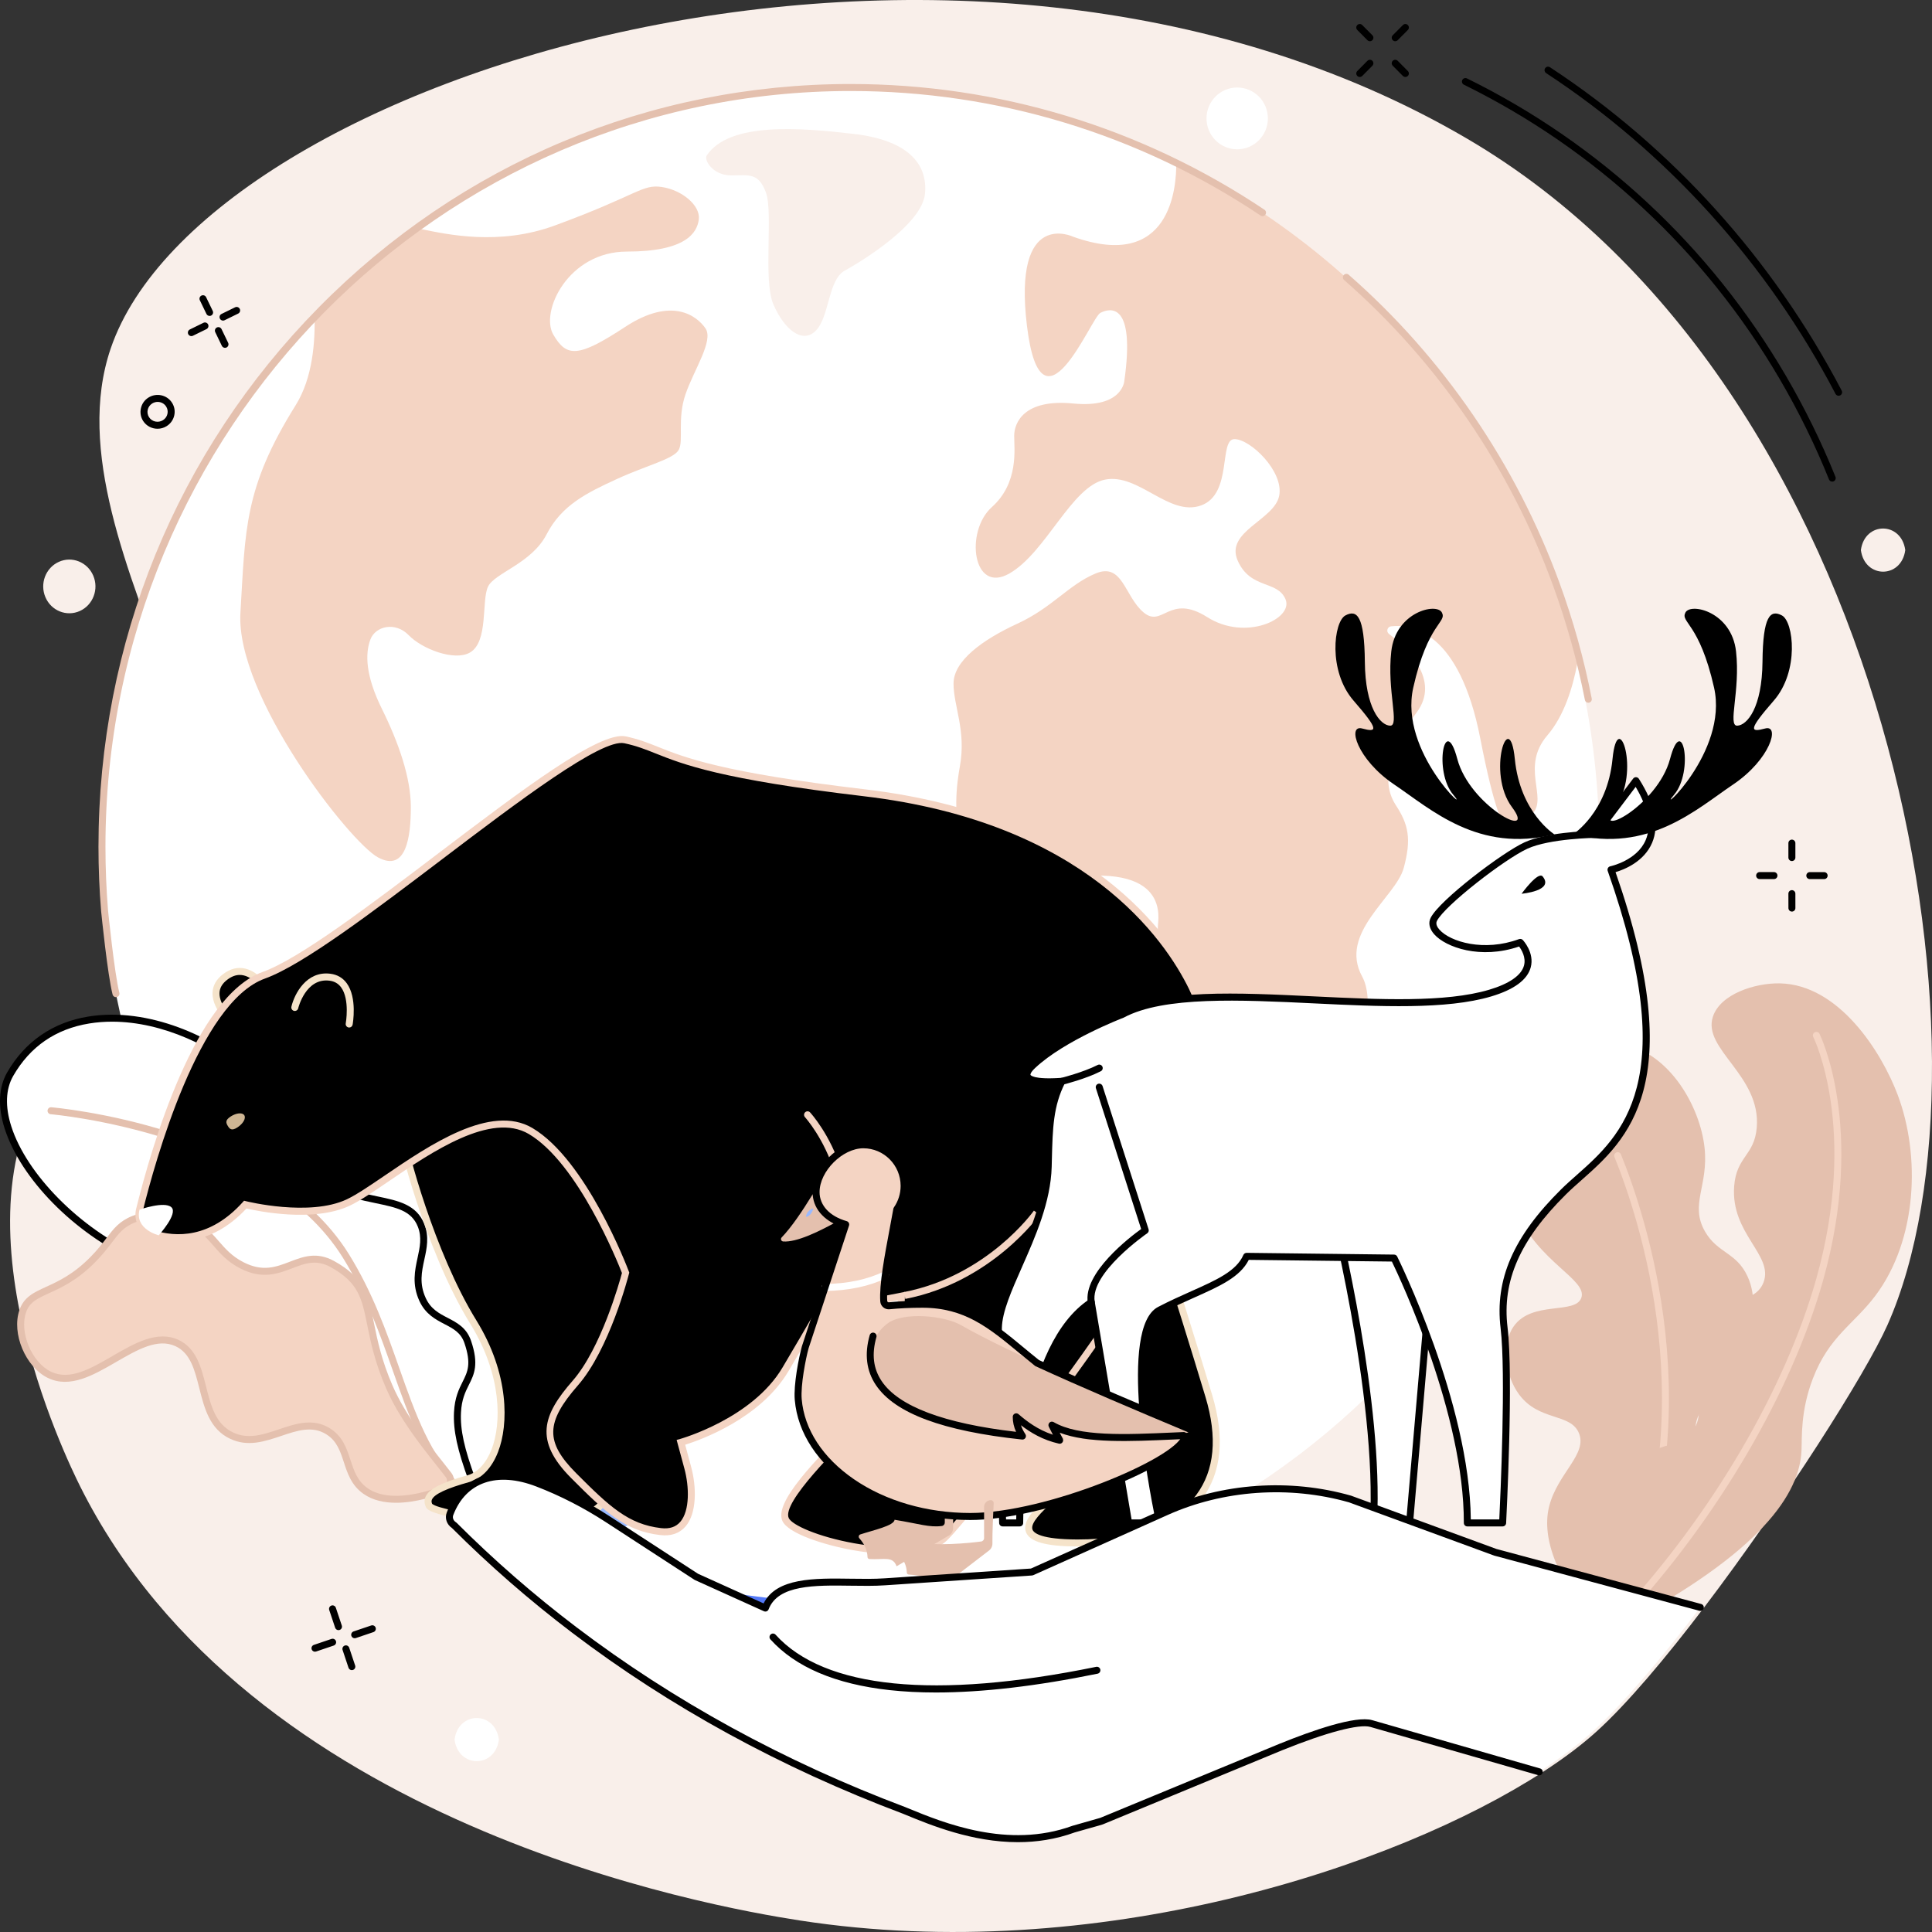 <?xml version="1.0" encoding="UTF-8"?>
<svg width="197px" height="197px" viewBox="0 0 197 197" version="1.1" xmlns="http://www.w3.org/2000/svg" xmlns:xlink="http://www.w3.org/1999/xlink">
    <rect x="0" y="0" width="197" height="197" fill="#333333" stroke="none"/>
    <title>07</title>
    <g id="Page-1" stroke="none" stroke-width="1" fill="none" fill-rule="evenodd">
        <g id="07">
            <path d="M192.458,135.107 C190.256,140.061 181.927,153.149 173.826,163.822 C169.844,169.069 165.915,173.731 162.797,176.554 C161.331,177.882 159.518,179.255 157.401,180.63 C142.277,190.467 111.672,200.476 81.565,195.826 C72.311,194.395 25.412,186.08 8.161,151.537 C6.828,148.862 -5.803,123.047 6.082,108.684 C10.202,103.703 13.519,104.402 17.52,100.299 C32.528,84.913 4.251,56.258 11.281,35.554 C20.747,7.679 97.748,-16.218 149.576,14.127 C192.98,39.54 204.635,107.72 192.458,135.107" id="Fill-147" fill="#F9EFEA"></path>
            <path d="M163.714,166.943 C165.095,166.173 174.005,160.816 176.247,155.187 C176.558,154.404 177.042,153.188 176.783,151.683 C176.266,148.675 173.457,148.423 172.963,146.131 C172.311,143.107 176.847,141.92 178.307,135.971 C178.656,134.544 179.201,132.323 178.183,130.133 C177.049,127.688 175.137,127.798 173.858,125.579 C172.263,122.812 174.24,120.906 173.805,117.001 C173.35,112.887 170.322,107.468 165.603,106.497 C161.49,105.65 157.653,108.507 155.772,111.081 C152.993,114.884 153.1,119.97 154.638,123.553 C156.849,128.704 161.898,130.484 161.241,132.338 C160.627,134.065 156.223,132.596 154.355,135.232 C153.053,137.073 153.449,140.26 154.918,142.219 C156.953,144.934 160.133,144.069 160.994,146.121 C161.898,148.272 158.821,150.219 157.964,153.592 C157.26,156.374 158.192,160.702 163.714,166.943" id="Fill-148" fill="#E4C0AE"></path>
            <path d="M165.09,164.792 C165.038,164.792 164.986,164.781 164.938,164.757 C164.76,164.673 164.684,164.46 164.77,164.282 C174.121,144.624 167.021,123.868 164.62,117.975 C164.547,117.792 164.634,117.584 164.817,117.51 C165,117.434 165.206,117.523 165.28,117.705 C167.707,123.667 174.89,144.667 165.413,164.589 C165.351,164.717 165.223,164.792 165.09,164.792" id="Fill-149" fill="#F4D4C3"></path>
            <path d="M164.217,165.271 C163.994,165.752 164.504,166.241 164.971,165.996 C179.863,158.169 183.496,152.187 183.693,147.921 C183.755,146.607 183.57,143.913 184.849,140.577 C186.51,136.25 189.02,135.047 191.215,132.134 C195.507,126.436 195.842,117.849 193.5,111.634 C191.865,107.293 187.528,100.397 181.496,100.271 C178.947,100.217 175.407,101.36 174.655,103.679 C173.575,106.997 179.569,109.662 179.132,114.965 C178.893,117.858 177.054,117.897 176.826,120.971 C176.468,125.816 180.869,127.975 179.823,130.754 C178.807,133.445 174.375,132.091 172.633,135.181 C170.647,138.705 174.807,142.861 172.569,145.989 C171.236,147.852 169.487,146.762 167.719,148.742 C165.569,151.152 166.983,154.081 166.046,159.541 C165.657,161.816 164.938,163.714 164.217,165.271" id="Fill-150" fill="#E4C0AE"></path>
            <path d="M165.346,165.241 C165.258,165.241 165.171,165.209 165.104,165.145 C164.959,165.011 164.95,164.785 165.085,164.641 C174.517,154.475 182.042,141.655 185.214,130.346 C189.497,115.079 184.939,105.827 184.894,105.736 C184.804,105.56 184.872,105.345 185.048,105.256 C185.224,105.166 185.437,105.236 185.527,105.411 C185.575,105.505 190.263,114.983 185.9,130.539 C182.696,141.952 175.11,154.882 165.607,165.127 C165.536,165.202 165.441,165.241 165.346,165.241" id="Fill-151" fill="#F4D4C3"></path>
            <path d="M163.075,86.338 C163.075,129.094 128.897,163.754 86.736,163.754 C44.575,163.754 10.397,129.094 10.397,86.338 C10.397,43.583 44.575,8.923 86.736,8.923 C128.897,8.923 163.075,43.583 163.075,86.338" id="Fill-152" fill="#FFFFFF"></path>
            <path d="M72.065,15.848 C71.752,16.315 72.684,17.885 74.537,17.885 C76.393,17.885 77.318,17.572 78.092,19.609 C78.865,21.646 77.783,28.542 78.865,31.049 C79.947,33.556 81.801,35.123 83.191,33.713 C84.582,32.303 84.427,28.542 86.129,27.601 C87.828,26.661 94.009,22.9 94.317,19.766 C94.626,16.632 92.464,14.281 87.054,13.654 C81.646,13.028 74.383,12.4 72.065,15.848" id="Fill-153" fill="#F9EFEA"></path>
            <path d="M47.273,85.367 C46.467,85.776 45.983,86.56 46.021,87.398 C46.144,90.027 45.045,96.576 42.739,98.668 C39.801,101.332 40.886,106.132 40.838,108.07 C40.746,112.006 41.166,113.757 45.831,115.637 C50.496,117.518 52.32,117.625 52.667,121.386 C53.013,125.147 53.55,139.675 54.933,143.436 C56.314,147.197 59.252,153.309 60.806,154.719 C62.362,156.13 65.99,156.913 63.743,151.585 C61.499,146.257 60.115,143.75 62.706,140.772 C65.298,137.795 69.618,130.9 69.963,128.236 C70.309,125.572 71.863,124.004 73.247,123.691 C74.628,123.378 77.565,122.437 78.429,121.497 C79.293,120.557 77.565,117.893 77.048,115.542 C76.528,113.192 76.528,111.781 80.849,109.901 C85.168,108.02 83.094,102.692 77.221,101.282 C71.346,99.872 67.718,96.894 68.408,93.917 C69.099,90.939 64.434,91.252 61.669,89.842 C58.905,88.432 58.988,86.217 55.913,85.161 C51.753,83.734 48.835,84.576 47.273,85.367" id="Fill-154" fill="#99B9FF"></path>
            <path d="M142.315,82.081 C141.015,80.1 141.176,76.963 144.432,72.672 C146.99,69.301 143.319,65.929 141.627,64.638 C141.319,64.401 141.456,63.909 141.843,63.864 C143.941,63.624 148.803,64.338 150.943,75.313 C153.71,89.508 154.849,84.556 156.315,82.906 C157.779,81.255 155.039,78.172 157.779,74.983 C159.507,72.972 160.385,70.039 160.831,67.648 C155.326,45.132 140.106,26.505 119.939,16.611 C119.968,19.083 119.382,27.693 109.437,24.142 C109.437,24.142 103.251,21.171 104.715,33.221 C106.182,45.271 111.226,32.396 112.204,31.9 C113.179,31.405 115.785,30.745 114.646,38.833 C114.646,38.833 114.482,41.639 109.437,41.144 C104.39,40.649 103.413,43.125 103.413,44.446 C103.413,45.766 103.901,49.232 101.135,51.708 C98.368,54.184 99.182,60.622 102.926,58.476 C106.668,56.33 109.273,49.562 112.693,48.902 C116.11,48.242 119.201,52.699 122.457,51.543 C125.713,50.388 124.249,44.776 125.876,44.776 C127.504,44.776 130.923,48.077 130.435,50.553 C129.946,53.029 124.899,54.184 126.201,57.156 C127.504,60.127 130.271,59.136 131.085,61.117 C131.899,63.098 127.015,65.409 123.11,62.933 C119.201,60.457 118.551,64.088 116.598,62.438 C114.646,60.787 114.482,57.321 111.715,58.476 C108.948,59.632 107.321,61.942 103.74,63.593 C100.159,65.244 97.229,67.389 97.229,69.7 C97.229,72.012 98.532,74.487 97.879,78.119 C97.229,81.75 96.09,91.654 107.809,89.674 C119.529,87.693 118.063,93.8 118.063,94.46 C118.063,95.121 117.901,103.704 119.04,105.19 C120.179,106.675 122.784,110.967 119.04,116.579 C115.296,122.191 116.76,134.737 120.179,133.086 C123.598,131.435 127.015,124.998 131.248,121.696 C135.479,118.395 141.34,104.034 138.898,99.578 C136.457,95.121 142.315,91.489 143.129,88.518 C143.943,85.547 143.618,84.061 142.315,82.081" id="Fill-155" fill="#F4D4C3"></path>
            <path d="M32.075,32.094 C32.144,34.844 31.897,38.519 30.146,41.323 C24.857,49.786 25.028,54.017 24.515,62.479 C24.003,70.941 35.644,85.858 38.544,87.426 C41.443,88.992 41.892,85.265 41.892,82.288 C41.892,79.31 40.653,75.739 38.947,72.292 C37.241,68.844 37.241,66.65 37.754,65.24 C38.264,63.829 40.311,63.359 41.676,64.77 C43.04,66.18 46.322,67.431 47.897,66.55 C49.834,65.466 49.079,61.225 49.763,59.815 C50.446,58.405 54.197,57.464 55.733,54.487 C57.268,51.509 59.828,50.256 62.899,48.845 C65.969,47.435 68.698,46.808 69.21,45.868 C69.721,44.928 69.04,42.734 69.891,40.226 C70.746,37.719 72.791,34.742 71.939,33.488 C71.085,32.235 68.527,30.197 63.75,33.331 C58.974,36.466 57.78,36.466 56.416,34.115 C55.052,31.764 57.951,25.653 63.921,25.653 C69.891,25.653 71.085,23.772 71.256,22.362 C71.427,20.952 69.55,19.384 67.504,19.071 C65.457,18.757 65.115,19.854 56.587,22.988 C50.894,25.08 45.605,23.907 42.903,23.349 C39.025,25.979 35.404,28.906 32.075,32.094" id="Fill-156" fill="#F4D4C3"></path>
            <path d="M159.476,100.285 C158.323,100.026 158.579,102.885 157.041,103.404 C155.504,103.924 154.863,104.704 155.247,107.563 C155.632,110.422 154.991,114.191 153.454,115.62 C151.916,117.05 149.738,118.09 149.61,121.598 C149.481,125.107 146.278,128.486 144.356,129.655 C142.434,130.825 139.485,132.645 139.485,135.633 C139.485,137.558 139.435,140.019 139.876,141.911 C150.048,131.905 157.483,119.054 160.928,104.622 C160.627,102.704 160.135,100.434 159.476,100.285" id="Fill-157" fill="#99B9FF"></path>
            <path d="M86.736,164.11 C70.748,164.11 55.426,159.172 42.428,149.827 C42.269,149.712 42.233,149.49 42.347,149.33 C42.461,149.17 42.684,149.133 42.843,149.248 C55.721,158.504 70.897,163.397 86.736,163.397 C99.44,163.397 112.014,160.154 123.093,154.019 C123.266,153.923 123.482,153.986 123.577,154.159 C123.672,154.331 123.61,154.548 123.437,154.644 C112.254,160.837 99.561,164.11 86.736,164.11" id="Fill-158" fill="#5479F7"></path>
            <path d="M161.955,71.657 C161.789,71.657 161.64,71.539 161.607,71.368 C160.835,67.42 159.739,63.488 158.349,59.681 C153.959,47.67 146.596,36.905 137.052,28.551 C136.903,28.421 136.889,28.195 137.017,28.047 C137.147,27.899 137.373,27.884 137.52,28.013 C147.154,36.447 154.588,47.312 159.018,59.436 C160.423,63.278 161.528,67.247 162.304,71.231 C162.342,71.425 162.216,71.612 162.024,71.65 C162.001,71.655 161.979,71.657 161.955,71.657" id="Fill-159" fill="#E4C0AE"></path>
            <path d="M11.825,101.678 C11.666,101.678 11.522,101.571 11.481,101.41 C10.964,99.385 10.34,93.201 10.314,92.939 C10.131,90.754 10.041,88.536 10.041,86.338 C10.041,65.565 18.019,46.036 32.502,31.347 C46.989,16.657 66.249,8.566 86.736,8.566 C101.813,8.566 116.406,13 128.935,21.387 C129.099,21.496 129.141,21.717 129.032,21.881 C128.923,22.045 128.702,22.089 128.539,21.98 C116.129,13.671 101.673,9.28 86.736,9.28 C44.839,9.28 10.753,43.848 10.753,86.338 C10.753,88.516 10.843,90.715 11.021,92.874 C11.028,92.931 11.666,99.26 12.172,101.233 C12.219,101.424 12.105,101.618 11.913,101.667 C11.885,101.675 11.854,101.678 11.825,101.678" id="Fill-160" fill="#E4C0AE"></path>
            <path d="M47.269,152.192 C47.897,152.148 48.355,151.494 48.151,150.939 C46.929,147.62 46.564,145.724 46.649,144.012 C46.82,140.557 49.008,140.667 47.691,136.825 C46.877,134.451 44.231,134.999 43.088,132.504 C41.723,129.532 43.942,127.483 42.933,124.944 C41.707,121.855 37.673,123.012 33.387,120.718 C27.845,117.75 29.501,113.086 25.419,109.441 C18.794,103.525 4.254,104.152 1.038,109.529 C-1.992,114.599 5.049,124.205 13.876,128.222 C23.286,132.505 27.818,129.368 33.416,134.756 C37.281,138.48 33.546,142.041 38.959,148.333 C42.039,151.91 44.957,152.352 47.269,152.192" id="Fill-161" fill="#FFFFFF"></path>
            <path d="M47.269,152.192 C47.897,152.148 48.355,151.494 48.151,150.939 C46.929,147.62 46.564,145.724 46.649,144.012 C46.82,140.557 49.008,140.667 47.691,136.825 C46.877,134.451 44.231,134.999 43.088,132.504 C41.723,129.532 43.942,127.483 42.933,124.944 C41.707,121.855 37.673,123.012 33.387,120.718 C27.845,117.75 29.501,113.086 25.419,109.441 C18.794,103.525 6.228,100.497 1.038,109.529 C-1.904,114.651 5.049,124.205 13.876,128.222 C23.286,132.505 27.818,129.368 33.416,134.756 C37.281,138.48 33.546,142.041 38.959,148.333 C42.039,151.91 44.957,152.352 47.269,152.192" id="Fill-162" fill="#FFFFFF"></path>
            <path d="M11.427,104.177 C10.651,104.177 9.88,104.235 9.113,104.359 C5.68,104.916 3.067,106.715 1.347,109.707 C0.571,111.057 0.505,112.84 1.155,114.863 C2.716,119.733 8.129,125.215 14.023,127.897 C18.178,129.789 21.348,130.213 24.143,130.587 C27.683,131.062 30.481,131.436 33.66,134.499 C35.537,136.306 35.72,138.124 35.91,140.048 C36.133,142.272 36.384,144.793 39.229,148.1 C42.354,151.73 45.299,151.971 47.245,151.836 C47.444,151.822 47.632,151.707 47.746,151.529 C47.845,151.377 47.871,151.207 47.817,151.063 C46.628,147.833 46.201,145.851 46.293,143.994 C46.367,142.506 46.796,141.645 47.176,140.887 C47.684,139.871 48.083,139.069 47.354,136.941 C46.991,135.881 46.222,135.481 45.33,135.017 C44.419,134.542 43.384,134.003 42.763,132.653 C41.989,130.965 42.302,129.527 42.578,128.258 C42.812,127.181 43.035,126.163 42.604,125.076 C41.953,123.441 40.428,123.125 38.318,122.686 C36.781,122.367 35.037,122.005 33.221,121.033 C29.99,119.303 29.1,116.974 28.238,114.722 C27.584,113.014 26.907,111.248 25.182,109.707 C21.917,106.792 16.628,104.177 11.427,104.177 Z M46.481,152.577 C44.421,152.577 41.617,151.967 38.691,148.565 C35.696,145.088 35.435,142.448 35.203,140.119 C35.008,138.175 34.856,136.639 33.169,135.014 C30.156,132.112 27.46,131.752 24.048,131.294 C21.203,130.913 17.981,130.482 13.728,128.547 C7.569,125.744 2.12,120.206 0.476,115.081 C-0.236,112.861 -0.148,110.88 0.73,109.351 C2.536,106.209 5.395,104.239 9.002,103.655 C15.124,102.662 21.777,105.712 25.657,109.174 C27.51,110.83 28.217,112.679 28.903,114.466 C29.755,116.695 30.561,118.8 33.556,120.404 C35.281,121.327 36.97,121.678 38.463,121.988 C40.615,122.435 42.473,122.82 43.263,124.812 C43.776,126.102 43.522,127.276 43.273,128.41 C42.998,129.682 42.734,130.884 43.41,132.355 C43.928,133.483 44.768,133.92 45.66,134.383 C46.6,134.873 47.572,135.379 48.028,136.71 C48.854,139.121 48.348,140.134 47.812,141.206 C47.449,141.936 47.072,142.691 47.005,144.03 C46.917,145.782 47.333,147.684 48.486,150.816 C48.616,151.173 48.567,151.574 48.344,151.916 C48.109,152.283 47.715,152.519 47.292,152.548 C47.038,152.565 46.766,152.577 46.481,152.577 L46.481,152.577 Z" id="Fill-163" fill="#000000"></path>
            <path d="M46.804,152.156 C46.713,152.156 46.626,152.123 46.554,152.056 C43.256,148.863 41.702,144.448 40.058,139.774 C38.731,136.007 37.36,132.112 34.968,128.254 C27.08,115.543 5.395,113.634 5.177,113.616 C4.98,113.601 4.835,113.428 4.849,113.232 C4.866,113.035 5.034,112.889 5.234,112.905 C5.288,112.91 10.845,113.38 17.316,115.443 C23.31,117.353 31.342,121.061 35.571,127.877 C38.005,131.801 39.388,135.734 40.727,139.537 C42.345,144.129 43.871,148.467 47.05,151.543 C47.19,151.68 47.195,151.905 47.06,152.047 C46.989,152.12 46.896,152.156 46.804,152.156" id="Fill-164" fill="#E4C0AE"></path>
            <path d="M45.361,151.802 C45.918,151.582 46.108,150.883 45.743,150.405 C44.139,148.305 41.299,145.096 39.702,141.428 C36.688,134.506 38.724,131.56 33.891,128.894 C30.512,127.028 28.73,131.119 24.646,129.012 C21.86,127.575 21.775,125.244 18.427,124.25 C17.788,124.06 15.729,123.479 13.629,124.318 C11.681,125.097 11.481,126.385 9.495,128.407 C5.896,132.071 3.131,131.316 2.315,133.707 C1.591,135.823 2.837,139.109 5.027,140.18 C9.154,142.198 14.018,135.084 18.042,136.943 C21.481,138.53 19.829,144.596 23.618,146.387 C27.031,148 30.357,144.018 33.449,145.943 C35.815,147.415 34.968,150.429 37.279,152.039 C39.374,153.499 42.786,152.815 45.361,151.802" id="Fill-165" fill="#F4D4C3"></path>
            <path d="M43.925,151.079 C43.861,151.079 43.795,151.062 43.735,151.024 C40.817,149.173 39.289,146.926 37.519,144.324 C35.801,141.798 33.855,138.933 30.149,135.695 C20.054,126.878 7.887,134.458 7.765,134.535 C7.599,134.642 7.379,134.592 7.274,134.426 C7.168,134.26 7.217,134.039 7.383,133.934 C7.512,133.851 10.592,131.912 15.007,131.069 C19.101,130.29 25.13,130.365 30.616,135.157 C34.391,138.456 36.365,141.36 38.107,143.923 C39.832,146.459 41.32,148.649 44.118,150.421 C44.284,150.527 44.331,150.747 44.227,150.913 C44.16,151.021 44.044,151.079 43.925,151.079" id="Fill-166" fill="#F4D4C3"></path>
            <path d="M31.541,145.048 C32.244,145.048 32.944,145.208 33.637,145.64 C34.946,146.454 35.347,147.684 35.737,148.874 C36.1,149.977 36.439,151.02 37.483,151.746 C39.778,153.346 43.667,152.086 45.23,151.47 C45.389,151.407 45.508,151.276 45.555,151.109 C45.603,150.939 45.567,150.762 45.461,150.622 C45.173,150.246 44.846,149.834 44.492,149.39 C42.893,147.378 40.705,144.622 39.374,141.57 C38.214,138.905 37.791,136.81 37.45,135.127 C36.902,132.416 36.572,130.78 33.72,129.206 C32.237,128.388 31.114,128.819 29.814,129.317 C28.374,129.869 26.741,130.495 24.482,129.329 C23.198,128.665 22.468,127.83 21.763,127.021 C20.909,126.043 20.102,125.119 18.325,124.592 C16.229,123.969 14.687,124.28 13.759,124.65 C12.616,125.107 12.136,125.737 11.413,126.69 C10.981,127.258 10.492,127.902 9.749,128.657 C7.903,130.536 6.299,131.27 5.008,131.859 C3.805,132.409 3.01,132.772 2.652,133.822 C1.957,135.859 3.233,138.905 5.184,139.86 C7.103,140.797 9.23,139.567 11.481,138.263 C13.721,136.966 16.037,135.624 18.192,136.619 C20.024,137.465 20.524,139.447 21.008,141.365 C21.509,143.347 21.984,145.22 23.77,146.065 C25.315,146.796 26.838,146.283 28.452,145.739 C29.47,145.397 30.507,145.048 31.541,145.048 Z M40.383,153.232 C39.201,153.232 38.029,152.997 37.075,152.332 C35.839,151.469 35.442,150.263 35.06,149.096 C34.695,147.979 34.351,146.923 33.262,146.246 C31.831,145.355 30.3,145.87 28.68,146.416 C27.005,146.98 25.27,147.564 23.467,146.71 C21.376,145.721 20.838,143.596 20.32,141.54 C19.855,139.704 19.419,137.97 17.893,137.267 C16.075,136.427 14.016,137.619 11.837,138.881 C9.524,140.22 7.132,141.606 4.873,140.5 C2.6,139.389 1.167,135.967 1.978,133.591 C2.436,132.251 3.44,131.791 4.714,131.21 C5.95,130.645 7.488,129.942 9.241,128.156 C9.953,127.434 10.428,126.809 10.845,126.257 C11.586,125.285 12.167,124.518 13.496,123.987 C14.528,123.575 16.237,123.227 18.529,123.908 C20.503,124.494 21.414,125.54 22.297,126.551 C22.99,127.344 23.645,128.093 24.807,128.694 C26.784,129.714 28.132,129.198 29.56,128.651 C30.903,128.136 32.291,127.604 34.064,128.581 C37.203,130.314 37.578,132.172 38.147,134.985 C38.482,136.635 38.897,138.689 40.027,141.285 C41.32,144.251 43.474,146.964 45.05,148.945 C45.406,149.393 45.736,149.809 46.025,150.188 C46.27,150.507 46.348,150.913 46.241,151.3 C46.134,151.684 45.862,151.989 45.491,152.134 L45.361,151.802 L45.491,152.134 C44.438,152.548 42.395,153.232 40.383,153.232 L40.383,153.232 Z" id="Fill-167" fill="#E4C0AE"></path>
            <path d="M40.992,115.444 C40.741,115.66 43.719,127.454 48.272,134.827 C52.826,142.199 51.31,149.785 47.774,150.771 C44.239,151.756 43.313,152.552 43.747,153.511 C44.179,154.471 56.717,156.427 60.673,153.96 C64.628,151.493 69.125,130.271 69.678,121.285 C70.228,112.3 50.7,107.065 40.992,115.444" id="Fill-168" fill="#000000"></path>
            <path d="M44.061,153.34 C44.924,154.166 56.715,156.008 60.485,153.657 C64.237,151.318 68.771,130.23 69.322,121.263 C69.497,118.396 67.443,115.679 63.682,113.809 C57.408,110.687 47.368,110.523 41.337,115.617 C41.465,116.999 44.295,127.711 48.576,134.638 C51.941,140.089 51.87,145.273 50.783,148.056 C50.152,149.681 49.115,150.767 47.869,151.114 C45.558,151.759 44.307,152.341 44.049,152.893 C44.006,152.987 43.968,153.121 44.061,153.34 Z M54.098,155.522 C50.413,155.522 46.478,154.91 44.675,154.361 C43.724,154.071 43.51,153.852 43.422,153.658 C43.254,153.286 43.249,152.926 43.406,152.591 C43.771,151.807 45.048,151.16 47.679,150.427 C48.704,150.141 49.57,149.207 50.121,147.796 C51.146,145.166 51.198,140.241 47.971,135.014 C45.527,131.06 43.643,126.061 42.492,122.563 C41.92,120.825 41.403,119.068 41.038,117.614 C40.482,115.412 40.587,115.322 40.76,115.173 C44.492,111.952 49.105,111.073 52.316,110.904 C56.411,110.686 60.668,111.513 64,113.17 C68.029,115.174 70.226,118.14 70.031,121.307 C69.514,129.755 65.155,151.586 60.863,154.263 C59.373,155.191 56.803,155.522 54.098,155.522 L54.098,155.522 Z" id="Fill-169" fill="#F5E3CA"></path>
            <path d="M115.139,116.46 C115.139,116.46 120.101,131.851 123.259,142.345 C126.42,152.84 119.22,157.369 109.796,157.331 C100.368,157.293 107.318,153.148 107.952,151.943 C108.588,150.739 96.339,123.55 96.339,123.55 L115.139,116.46" id="Fill-170" fill="#000000"></path>
            <path d="M96.818,123.75 C97.48,125.225 100.14,131.167 102.71,137.154 C108.744,151.206 108.434,151.794 108.267,152.11 C108.106,152.415 107.698,152.797 107.178,153.279 C106.317,154.081 105.017,155.292 105.282,155.973 C105.425,156.34 106.201,156.96 109.796,156.975 C109.836,156.975 109.876,156.975 109.914,156.975 C115.516,156.975 119.802,155.361 121.987,152.425 C123.845,149.926 124.161,146.57 122.92,142.448 C120.063,132.958 115.678,119.296 114.916,116.925 L96.818,123.75 Z M109.914,157.688 C109.874,157.688 109.833,157.688 109.793,157.688 C106.644,157.675 105,157.212 104.618,156.232 C104.177,155.1 105.572,153.801 106.694,152.757 C107.088,152.39 107.496,152.011 107.622,151.805 C107.731,150.342 100.575,133.823 96.014,123.697 L95.857,123.35 L115.365,115.994 L115.478,116.35 C115.528,116.504 120.476,131.865 123.601,142.242 C124.911,146.592 124.559,150.161 122.557,152.852 C120.234,155.973 115.747,157.688 109.914,157.688 L109.914,157.688 Z" id="Fill-171" fill="#F5E3CA"></path>
            <path d="M24.003,104.571 C24.003,104.571 20.342,101.569 22.985,99.594 C25.631,97.619 27.659,101.707 27.659,101.707 L24.003,104.571" id="Fill-172" fill="#000000"></path>
            <path d="M24.447,99.411 C24.031,99.411 23.618,99.566 23.198,99.88 C22.662,100.281 22.394,100.735 22.382,101.269 C22.356,102.433 23.528,103.65 24.017,104.107 L27.201,101.613 C26.872,101.052 25.991,99.731 24.855,99.46 C24.717,99.428 24.582,99.411 24.447,99.411 Z M23.998,105.027 L23.777,104.847 C23.69,104.775 21.63,103.066 21.67,101.254 C21.687,100.496 22.06,99.841 22.774,99.308 C23.5,98.766 24.257,98.583 25.021,98.767 C26.791,99.19 27.93,101.452 27.977,101.548 L28.108,101.809 L23.998,105.027 L23.998,105.027 Z" id="Fill-173" fill="#F5E3CA"></path>
            <path d="M119.268,100.498 C119.899,100.423 126.576,102.981 126.992,109.744 C127.407,116.506 119.994,110.9 119.994,110.9 L119.268,100.498" id="Fill-174" fill="#000000"></path>
            <path d="M120.338,110.711 C121.496,111.556 124.384,113.29 125.772,112.542 C126.436,112.185 126.728,111.25 126.636,109.765 C126.277,103.922 121.128,101.407 119.655,100.937 L120.338,110.711 Z M124.96,113.433 C122.782,113.433 119.923,111.293 119.78,111.185 L119.65,111.087 L118.888,100.184 L119.225,100.144 C119.745,100.08 121.767,100.88 123.537,102.364 C125.153,103.716 127.124,106.091 127.347,109.722 C127.457,111.509 127.039,112.67 126.109,113.171 C125.767,113.355 125.376,113.433 124.96,113.433 L124.96,113.433 Z" id="Fill-175" fill="#CADDFF"></path>
            <path d="M25.007,122.831 C25.007,122.831 31.549,124.487 35.514,122.615 C39.476,120.743 48.657,112.106 54.105,115.326 C59.551,118.546 63.793,129.783 63.793,129.783 C63.793,129.783 61.857,137.37 58.654,141.034 C55.45,144.698 55.033,146.989 58.49,150.459 C61.947,153.93 63.928,155.774 67.369,156.172 C70.81,156.57 70.833,152.267 70.133,149.67 C69.431,147.072 69.431,147.072 69.431,147.072 C69.431,147.072 76.903,145.023 80.09,139.631 C83.279,134.239 83.481,133.806 83.481,133.806 L91.916,132.162 C91.916,132.162 91.724,140.815 88.884,143.655 C86.046,146.494 79.157,152.919 80.104,154.945 C81.053,156.971 93.202,159.856 96.327,156.799 C99.455,153.743 114.828,133.316 118.331,126.463 C121.833,119.609 125.236,108.217 121.56,100.693 C117.887,93.169 108.388,83.227 88.136,80.837 C67.886,78.447 68.347,76.422 63.729,75.436 C59.114,74.45 35.124,96.496 26.9,99.444 C20.04,101.903 15.537,118.045 14.227,123.344 C13.97,124.382 14.535,125.461 15.522,125.775 C17.639,126.45 21.419,126.806 25.007,122.831" id="Fill-176" fill="#000000"></path>
            <path d="M92.282,131.727 L92.272,132.17 C92.265,132.529 92.042,141 89.135,143.907 C88.827,144.216 88.471,144.568 88.079,144.952 C85.355,147.635 79.689,153.217 80.427,154.793 C80.761,155.507 83.39,156.689 87.054,157.355 C90.395,157.963 94.522,158.068 96.08,156.544 C99.101,153.591 114.487,133.201 118.015,126.3 C121.707,119.074 124.768,108.073 121.242,100.85 C118.789,95.826 110.647,83.853 88.096,81.191 C73.458,79.464 69.635,77.938 66.842,76.823 C65.808,76.411 64.916,76.054 63.656,75.785 C61.328,75.288 52.714,81.824 45.114,87.591 C38.109,92.906 30.865,98.402 27.019,99.78 C20.294,102.191 15.793,118.492 14.573,123.43 C14.36,124.297 14.825,125.178 15.631,125.435 C17.95,126.175 21.412,126.281 24.743,122.592 L24.886,122.433 L25.094,122.485 C25.158,122.501 31.56,124.087 35.362,122.292 C36.354,121.824 37.692,120.913 39.244,119.858 C43.8,116.757 50.043,112.51 54.285,115.019 C59.776,118.265 63.95,129.193 64.125,129.657 L64.166,129.762 L64.137,129.871 C64.057,130.184 62.144,137.584 58.922,141.269 C55.628,145.036 55.588,147.041 58.741,150.207 C62.149,153.629 64.083,155.433 67.409,155.818 C68.271,155.917 68.911,155.707 69.369,155.175 C70.352,154.031 70.276,151.567 69.789,149.763 L68.994,146.822 L69.338,146.728 C69.412,146.708 76.709,144.651 79.784,139.45 C82.861,134.248 83.151,133.673 83.16,133.651 L83.239,133.492 L83.414,133.456 L92.282,131.727 Z M91.375,158.482 C89.52,158.482 87.752,158.207 86.926,158.057 C83.896,157.506 80.367,156.345 79.784,155.097 C78.903,153.218 82.97,148.986 87.581,144.444 C87.97,144.061 88.326,143.71 88.632,143.402 C90.979,141.055 91.456,134.384 91.544,132.598 L83.716,134.124 C83.5,134.516 82.776,135.79 80.398,139.813 C77.525,144.669 71.393,146.838 69.865,147.315 L70.475,149.576 C71.028,151.623 71.066,154.292 69.908,155.64 C69.293,156.355 68.427,156.654 67.329,156.527 C63.765,156.114 61.76,154.249 58.238,150.712 C54.423,146.883 55.348,144.274 58.385,140.799 C61.292,137.476 63.167,130.743 63.418,129.804 C62.972,128.659 58.922,118.588 53.924,115.633 C50.069,113.354 44.042,117.454 39.642,120.448 C38.067,121.52 36.707,122.446 35.665,122.938 C31.985,124.676 26.302,123.499 25.128,123.227 C21.395,127.238 17.449,126.764 15.416,126.116 C14.25,125.744 13.579,124.489 13.883,123.259 C15.473,116.817 19.912,101.57 26.779,99.108 C30.523,97.767 37.723,92.304 44.685,87.022 C53.156,80.594 61.159,74.521 63.803,75.087 C65.124,75.369 66.043,75.736 67.106,76.16 C69.861,77.26 73.633,78.766 88.179,80.483 C111.079,83.185 119.377,95.407 121.88,100.536 C125.523,107.996 122.414,119.253 118.649,126.625 C115.099,133.567 99.616,154.082 96.576,157.054 C95.437,158.169 93.356,158.482 91.375,158.482 L91.375,158.482 Z" id="Fill-177" fill="#F4D4C3"></path>
            <path d="M35.606,104.774 C35.585,104.774 35.563,104.772 35.542,104.768 C35.347,104.732 35.219,104.546 35.255,104.353 C35.26,104.328 35.684,101.915 34.783,100.679 C34.493,100.285 34.106,100.062 33.599,99.997 C31.171,99.687 30.414,102.779 30.407,102.811 C30.362,103.002 30.17,103.12 29.978,103.076 C29.788,103.03 29.669,102.838 29.714,102.646 C30.02,101.348 31.247,98.976 33.689,99.289 C34.391,99.379 34.954,99.706 35.357,100.259 C36.439,101.744 35.976,104.37 35.955,104.481 C35.924,104.653 35.775,104.774 35.606,104.774" id="Fill-178" fill="#F5E3CA"></path>
            <path d="M83.481,134.163 C83.421,134.163 83.357,134.147 83.303,134.114 C83.132,134.014 83.075,133.795 83.175,133.625 C89.738,122.424 82.159,114 82.083,113.916 C81.948,113.772 81.957,113.546 82.102,113.412 C82.247,113.278 82.472,113.287 82.605,113.432 C82.688,113.522 84.65,115.675 85.792,119.298 C86.845,122.64 87.353,127.902 83.789,133.987 C83.723,134.1 83.604,134.163 83.481,134.163" id="Fill-179" fill="#F4D4C3"></path>
            <path d="M92.312,132.448 L92.177,131.747 C100.7,130.086 105.377,123.51 105.425,123.444 L106.008,123.853 C105.961,123.922 101.116,130.732 92.312,132.448" id="Fill-180" fill="#F4D4C3"></path>
            <path d="M24.916,113.726 C25.102,114.037 24.779,114.593 24.195,114.968 C23.611,115.344 23.412,115.113 23.225,114.803 C23.04,114.492 22.94,114.22 23.524,113.844 C24.107,113.469 24.731,113.416 24.916,113.726" id="Fill-181" fill="#CDB594"></path>
            <path d="M14.227,123.344 C14.227,123.344 16.766,122.445 17.478,123.101 C18.189,123.758 16.184,125.959 16.184,125.959 C16.184,125.959 13.707,125.353 14.227,123.344" id="Fill-182" fill="#FFFFFF"></path>
            <path d="M135.47,121.53 C135.47,121.53 140.861,142.218 140.035,155.489 L143.713,155.489 L146.482,123.343 L135.47,121.53" id="Fill-183" fill="#FFFFFF"></path>
            <path d="M140.412,155.133 L143.386,155.133 L146.1,123.641 L135.949,121.971 C136.77,125.265 141.046,143.138 140.412,155.133 Z M143.713,155.846 L140.035,155.846 C139.938,155.846 139.843,155.805 139.776,155.734 C139.71,155.662 139.674,155.566 139.682,155.467 C140.493,142.406 135.18,121.827 135.126,121.62 C135.095,121.504 135.126,121.379 135.206,121.29 C135.289,121.201 135.408,121.16 135.529,121.178 L146.539,122.99 C146.724,123.021 146.852,123.187 146.836,123.373 L144.067,155.52 C144.05,155.705 143.896,155.846 143.713,155.846 L143.713,155.846 Z" id="Fill-184" fill="#000000"></path>
            <path d="M166.81,79.604 L162.674,85.077 C162.674,85.077 157.983,85.124 155.601,86.214 C153.219,87.304 147.025,92.103 146.2,93.744 C145.374,95.385 150.077,97.91 155.015,96.093 C155.015,96.093 158.161,99.414 151.942,101.264 C142.197,104.161 122.189,99.285 114.437,103.439 C114.437,103.439 108.374,105.745 105.306,108.639 C103.593,110.255 105.904,110.424 108.282,110.259 C106.941,112.893 106.981,115.386 106.882,118.961 C106.706,125.264 101.896,131.482 101.801,135.392 C101.775,136.523 102.236,155.287 102.236,155.287 L103.975,155.287 C103.975,155.287 103.852,137.682 111.274,132.783 L115.082,155.287 L118.245,155.287 C118.245,155.287 114.105,135.748 118.245,133.584 C122.383,131.42 126.038,130.588 127.11,128.106 L142.149,128.283 C142.149,128.283 149.655,143.297 149.619,155.287 L153.219,155.287 C153.219,155.287 153.98,140.487 153.366,135.392 C152.751,130.298 154.908,126.008 159.426,121.533 C163.944,117.058 172.871,113.043 164.269,88.683 C164.269,88.683 171.641,87.187 166.81,79.604" id="Fill-185" fill="#FFFFFF"></path>
            <path d="M149.973,154.93 L152.879,154.93 C152.988,152.693 153.565,140.015 153.012,135.435 C152.412,130.46 154.312,126.094 159.177,121.279 C159.673,120.787 160.214,120.308 160.788,119.8 C165.318,115.788 171.523,110.294 163.932,88.801 C163.899,88.704 163.908,88.597 163.958,88.507 C164.01,88.417 164.096,88.354 164.198,88.333 C164.224,88.327 166.924,87.751 167.809,85.651 C168.412,84.223 168.066,82.403 166.782,80.235 L162.959,85.293 C162.893,85.381 162.788,85.433 162.679,85.434 C162.634,85.435 158.033,85.493 155.748,86.538 C153.404,87.612 147.303,92.344 146.518,93.905 C146.359,94.221 146.57,94.563 146.776,94.795 C147.884,96.043 151.323,97.072 154.891,95.758 C155.027,95.709 155.176,95.744 155.274,95.847 C155.323,95.899 156.481,97.145 156.085,98.635 C155.743,99.91 154.384,100.91 152.044,101.606 C147.472,102.964 140.633,102.633 134.02,102.313 C126.479,101.948 118.679,101.57 114.603,103.753 C114.591,103.761 114.577,103.767 114.563,103.772 C114.501,103.795 108.531,106.088 105.551,108.899 C105.095,109.328 105.052,109.55 105.074,109.599 C105.083,109.62 105.33,110.106 108.256,109.903 C108.386,109.894 108.507,109.955 108.578,110.062 C108.649,110.169 108.657,110.307 108.597,110.421 C107.394,112.788 107.337,115.055 107.257,118.193 L107.238,118.971 C107.138,122.561 105.581,126.087 104.207,129.198 C103.13,131.638 102.198,133.745 102.157,135.401 C102.134,136.426 102.52,152.357 102.584,154.93 L103.621,154.93 C103.645,152.319 104.084,137.102 111.077,132.485 C111.179,132.419 111.305,132.408 111.416,132.456 C111.525,132.504 111.604,132.605 111.625,132.724 L115.384,154.93 L117.806,154.93 C117.113,151.55 114.041,135.379 118.079,133.268 C119.268,132.647 120.435,132.126 121.465,131.666 C124.037,130.519 126.071,129.613 126.783,127.964 C126.84,127.832 126.97,127.754 127.113,127.749 L142.154,127.927 C142.287,127.928 142.408,128.004 142.467,128.124 C142.543,128.273 149.863,143.052 149.973,154.93 Z M153.219,155.644 L149.619,155.644 C149.524,155.644 149.434,155.606 149.365,155.539 C149.299,155.472 149.263,155.38 149.263,155.286 C149.296,144.247 142.795,130.433 141.926,128.637 L127.333,128.465 C126.446,130.226 124.365,131.155 121.755,132.318 C120.685,132.796 119.576,133.29 118.409,133.9 C115.208,135.573 117.457,149.852 118.592,155.213 C118.615,155.318 118.589,155.428 118.52,155.512 C118.454,155.595 118.352,155.644 118.245,155.644 L115.082,155.644 C114.909,155.644 114.762,155.518 114.733,155.347 L111.018,133.403 C104.293,138.552 104.331,155.114 104.331,155.284 C104.333,155.379 104.295,155.471 104.229,155.538 C104.162,155.606 104.07,155.644 103.975,155.644 L102.236,155.644 C102.043,155.644 101.884,155.489 101.88,155.296 C101.861,154.529 101.419,136.511 101.445,135.384 C101.491,133.586 102.447,131.419 103.555,128.909 C104.903,125.858 106.431,122.401 106.526,118.951 L106.547,118.175 C106.621,115.181 106.678,112.957 107.7,110.65 C105.157,110.76 104.606,110.306 104.421,109.886 C104.143,109.246 104.834,108.594 105.062,108.38 C108.087,105.527 113.827,103.29 114.287,103.113 C118.542,100.849 126.078,101.214 134.053,101.601 C140.609,101.918 147.386,102.246 151.84,100.922 C153.895,100.311 155.124,99.458 155.397,98.455 C155.62,97.625 155.148,96.849 154.899,96.512 C150.953,97.865 147.417,96.589 146.245,95.269 C145.747,94.708 145.616,94.11 145.882,93.583 C146.791,91.779 153.19,86.925 155.454,85.889 C157.642,84.888 161.604,84.744 162.496,84.724 L166.528,79.389 C166.597,79.296 166.711,79.241 166.825,79.247 C166.941,79.252 167.048,79.314 167.112,79.412 C168.751,81.986 169.204,84.181 168.462,85.934 C167.638,87.879 165.598,88.674 164.732,88.93 C172.282,110.572 165.916,116.212 161.26,120.334 C160.693,120.836 160.159,121.309 159.678,121.787 C154.986,126.432 153.147,130.615 153.719,135.35 C154.331,140.416 153.605,154.7 153.575,155.305 C153.565,155.495 153.408,155.644 153.219,155.644 L153.219,155.644 Z" id="Fill-186" fill="#000000"></path>
            <path d="M111.274,133.14 C111.103,133.14 110.951,133.017 110.923,132.843 C110.408,129.797 115.244,126.12 116.359,125.318 L111.746,110.962 C111.687,110.774 111.789,110.574 111.976,110.513 C112.164,110.453 112.363,110.556 112.425,110.743 L117.118,125.349 C117.166,125.499 117.109,125.664 116.981,125.753 C116.921,125.793 111.129,129.804 111.625,132.724 C111.658,132.918 111.528,133.102 111.333,133.135 C111.312,133.138 111.293,133.14 111.274,133.14" id="Fill-187" fill="#000000"></path>
            <path d="M108.282,110.616 C108.12,110.616 107.976,110.507 107.935,110.345 C107.888,110.154 108.004,109.96 108.196,109.913 C108.218,109.907 110.441,109.349 111.924,108.593 C112.1,108.503 112.313,108.574 112.403,108.749 C112.491,108.925 112.422,109.139 112.247,109.229 C110.692,110.022 108.462,110.582 108.367,110.605 C108.339,110.613 108.31,110.616 108.282,110.616" id="Fill-188" fill="#000000"></path>
            <path d="M157.302,89.371 C156.835,88.799 155.15,91.133 155.15,91.133 C155.15,91.133 158.51,90.845 157.302,89.371" id="Fill-189" fill="#000000"></path>
            <path d="M158.498,85.077 C158.498,85.077 155.001,82.883 154.462,77.395 C153.921,71.907 151.558,78.81 154.173,82.303 C156.785,85.797 149.863,82.181 148.596,77.385 C147.327,72.588 146.155,78.657 148.179,81.03 C150.203,83.403 142.619,76.732 144.105,70.118 C145.592,63.505 147.564,63.476 147.023,62.454 C146.482,61.432 142.32,62.382 141.865,66.42 C141.409,70.459 142.747,74.039 141.739,73.995 C140.733,73.95 139.209,72.169 139.169,67.482 C139.126,62.795 138.365,62.123 137.183,62.757 C135.999,63.391 135.391,68.425 138.021,71.443 C140.647,74.461 140.438,74.699 138.894,74.282 C137.351,73.865 138.367,77.435 142.149,79.984 C145.932,82.532 150.732,87.007 158.498,85.077" id="Fill-190" fill="#000000"></path>
            <path d="M160.385,85.077 C160.385,85.077 163.882,82.883 164.423,77.395 C164.962,71.907 167.325,78.81 164.713,82.303 C162.098,85.797 169.019,82.181 170.289,77.385 C171.556,72.588 172.731,78.657 170.706,81.03 C168.682,83.403 176.264,76.732 174.778,70.118 C173.291,63.505 171.319,63.476 171.86,62.454 C172.401,61.432 176.563,62.382 177.018,66.42 C177.474,70.459 176.136,74.039 177.144,73.995 C178.15,73.95 179.673,72.169 179.716,67.482 C179.757,62.795 180.518,62.123 181.702,62.757 C182.884,63.391 183.491,68.425 180.865,71.443 C178.236,74.461 178.444,74.699 179.989,74.282 C181.531,73.865 180.516,77.435 176.734,79.984 C172.951,82.532 168.151,87.007 160.385,85.077" id="Fill-191" fill="#000000"></path>
            <path d="M97.329,151.386 L96.337,151.386 L96.337,155.253 C96.337,155.428 96.209,155.577 96.035,155.6 C94.761,155.766 93.762,155.383 91.214,154.965 C91.185,155.572 88.995,156.039 87.726,156.46 C87.56,156.515 87.507,156.722 87.624,156.853 C88.115,157.409 88.435,158.033 88.459,158.777 C88.461,158.882 88.549,158.964 88.653,158.971 C90.118,159.062 91.043,158.632 91.42,159.71 L96.837,156.523 C97.063,156.349 97.193,156.078 97.186,155.791 C97.162,154.611 97.329,151.386 97.329,151.386" id="Fill-192" fill="#E4C0AE"></path>
            <path d="M119.517,145.309 C104.642,142.645 103.42,132.99 94.064,132.99 C92.818,132.99 91.688,133.041 90.668,133.147 C90.381,133.176 90.129,132.961 90.113,132.672 C89.973,130.566 90.896,126.424 91.529,122.834 L86.352,124.499 L82.109,137.374 C81.798,138.492 81.269,141.227 81.393,142.701 C81.943,149.249 89.584,154.632 98.94,154.632 C108.296,154.632 126.033,146.476 119.517,145.309" id="Fill-193" fill="#F4D4C3"></path>
            <path d="M92.191,120.92 C92.191,123.234 90.329,125.11 88.032,125.11 C85.735,125.11 83.213,123.872 83.213,121.558 C83.213,119.244 85.735,116.73 88.032,116.73 C90.329,116.73 92.191,118.606 92.191,120.92" id="Fill-194" fill="#F4D4C3"></path>
            <path d="M91.316,123.052 L86.352,124.499 L84.117,131.282 C86.231,131.184 88.428,130.878 90.276,129.983 C90.556,127.866 90.891,125.445 91.316,123.052" id="Fill-195" fill="#F4D4C3"></path>
            <path d="M84.117,131.638 C83.922,131.638 83.763,131.482 83.761,131.287 C83.758,131.09 83.915,130.928 84.112,130.925 C86.437,130.89 88.404,130.477 90.125,129.661 C90.303,129.576 90.516,129.653 90.599,129.831 C90.682,130.009 90.606,130.221 90.431,130.306 C88.613,131.166 86.551,131.602 84.121,131.638 C84.121,131.638 84.119,131.638 84.117,131.638" id="Fill-196" fill="#FFFFFF"></path>
            <path d="M90.696,142.204 C93.952,144.419 98.802,145.821 104.561,146.435 C104.86,146.467 103.531,144.918 103.835,144.945 C104.134,144.972 106.065,146.576 106.367,146.6 C107.043,146.651 107.729,146.692 108.424,146.723 C108.754,146.738 107.401,145.731 107.734,145.742 C108.222,145.757 110.401,146.785 110.897,146.791 C114.522,146.829 118.366,146.609 122.298,146.137 C113.241,142.352 103.085,138.036 98,135.124 C96.261,134.127 92.101,133.749 90.509,134.942 C89.154,135.956 88.777,137.224 88.96,139.306 C89.062,140.461 89.693,141.521 90.696,142.204" id="Fill-197" fill="#E4C0AE"></path>
            <path d="M82.816,121.855 C81.779,123.544 80.697,125.141 79.701,126.181 C79.561,126.328 79.658,126.574 79.86,126.589 C81.226,126.687 83.452,125.606 85.372,124.547 C85.507,124.472 85.49,124.275 85.346,124.22 C84.496,123.899 83.948,123.057 83.568,121.943 C83.452,121.606 83.001,121.552 82.816,121.855" id="Fill-198" fill="#E4C0AE"></path>
            <path d="M88.032,117.087 C85.903,117.087 83.568,119.427 83.568,121.558 C83.568,122.915 84.601,124.021 86.33,124.515 C86.425,124.542 86.504,124.605 86.549,124.691 C86.594,124.777 86.601,124.878 86.572,124.97 L82.448,137.485 C82.157,138.537 81.627,141.246 81.748,142.671 C82.007,145.752 83.896,148.648 87.066,150.828 C90.3,153.051 94.517,154.275 98.94,154.275 C106.708,154.275 119.773,148.736 120.537,146.387 C120.578,146.268 120.677,146.178 120.798,146.15 C120.931,146.12 121.059,146.09 121.188,146.059 C115.82,143.812 110.282,141.462 105.61,139.317 C105.584,139.305 105.56,139.289 105.536,139.272 C104.988,138.834 104.461,138.398 103.951,137.976 C100.826,135.389 98.358,133.346 94.064,133.346 C92.832,133.346 91.7,133.399 90.704,133.502 C90.471,133.525 90.241,133.455 90.063,133.303 C89.88,133.15 89.771,132.934 89.757,132.695 C89.645,130.993 90.182,128.137 90.749,125.114 C90.865,124.489 90.984,123.863 91.093,123.251 C91.102,123.201 91.124,123.153 91.152,123.111 C91.598,122.466 91.835,121.708 91.835,120.92 C91.835,118.806 90.129,117.087 88.032,117.087 Z M98.94,154.989 C89.479,154.989 81.618,149.604 81.039,142.731 C80.908,141.198 81.45,138.423 81.767,137.278 L85.782,125.09 C83.941,124.453 82.857,123.153 82.857,121.558 C82.857,119.039 85.517,116.374 88.032,116.374 C90.521,116.374 92.547,118.413 92.547,120.92 C92.547,121.828 92.282,122.702 91.781,123.453 C91.674,124.043 91.56,124.644 91.449,125.245 C90.915,128.092 90.362,131.036 90.466,132.649 C90.471,132.707 90.502,132.742 90.521,132.758 C90.542,132.777 90.58,132.798 90.63,132.792 C91.653,132.687 92.808,132.633 94.064,132.633 C98.615,132.633 101.298,134.854 104.404,137.426 C104.9,137.837 105.413,138.261 105.947,138.686 C110.882,140.952 116.788,143.448 122.436,145.808 C122.576,145.866 122.663,146.007 122.654,146.158 C122.644,146.31 122.542,146.439 122.398,146.48 C121.999,146.594 121.574,146.703 121.135,146.805 C120.348,148.412 116.269,150.458 112.607,151.874 C107.567,153.824 102.456,154.989 98.94,154.989 L98.94,154.989 Z" id="Fill-199" fill="#000000"></path>
            <path d="M101.028,152.967 C100.651,152.967 100.344,153.275 100.344,153.654 L100.344,156.837 C100.344,157.012 100.216,157.159 100.043,157.181 C98.769,157.348 95.582,157.672 93.031,157.254 C93.003,157.861 93.003,157.621 91.736,158.041 C91.57,158.096 91.517,158.305 91.634,158.437 C92.123,158.992 92.443,159.616 92.467,160.358 C92.471,160.463 92.557,160.546 92.661,160.552 C94.125,160.643 95.34,160.963 95.717,162.04 L100.845,158.104 C101.071,157.931 101.201,157.659 101.194,157.373 C101.175,156.416 101.282,154.114 101.322,153.277 C101.329,153.108 101.196,152.967 101.028,152.967" id="Fill-200" fill="#E4C0AE"></path>
            <path d="M82.183,124.08 C82.477,124.062 82.717,123.802 82.909,123.334 C82.935,123.271 82.868,123.208 82.809,123.239 C82.456,123.425 82.218,123.687 82.183,124.08" id="Fill-201" fill="#99B9FF"></path>
            <path d="M108.051,147.213 C108.025,147.213 107.999,147.21 107.973,147.204 C106.324,146.831 105.071,146.072 104.108,145.327 C104.2,145.631 104.35,145.931 104.552,146.233 C104.627,146.348 104.632,146.497 104.561,146.616 C104.49,146.734 104.355,146.802 104.219,146.786 C96.123,145.924 91.247,144.107 89.313,141.232 C88.343,139.79 88.129,138.077 88.682,136.14 C88.737,135.951 88.933,135.842 89.121,135.896 C89.311,135.95 89.42,136.147 89.365,136.336 C88.867,138.085 89.043,139.556 89.904,140.833 C91.634,143.406 96.242,145.143 103.607,146 C103.377,145.5 103.263,144.986 103.268,144.464 C103.268,144.325 103.351,144.2 103.477,144.142 C103.602,144.085 103.752,144.107 103.856,144.198 C104.696,144.927 105.826,145.79 107.363,146.296 L106.943,145.48 C106.872,145.339 106.901,145.167 107.015,145.058 C107.131,144.949 107.302,144.929 107.439,145.008 C109.997,146.498 114.695,146.289 119.671,146.067 L120.685,146.022 C120.879,146.013 121.048,146.167 121.057,146.363 C121.064,146.56 120.912,146.727 120.715,146.735 L119.705,146.78 C115.18,146.981 110.878,147.173 108.056,146.088 L108.367,146.693 C108.431,146.817 108.417,146.965 108.331,147.075 C108.265,147.163 108.161,147.213 108.051,147.213" id="Fill-202" fill="#000000"></path>
            <path d="M173.376,163.901 C169.394,169.135 165.465,173.787 162.347,176.603 C160.881,177.928 159.068,179.298 156.951,180.67 L139.826,175.745 C137.978,175.219 132.342,177.433 130.582,178.147 L112.318,185.695 C112.175,185.752 109.615,186.456 109.47,186.508 C102.601,189.017 95.708,186.047 92.187,184.601 C82.517,180.96 70.466,175.247 58.547,166.194 C53.813,162.598 49.763,158.981 46.312,155.53 C45.888,155.261 45.722,154.785 45.888,154.355 C47.309,150.654 50.835,149.708 54.812,151.239 C57.348,152.217 59.736,153.458 61.954,154.9 L71.004,160.786 L78.042,163.968 C79.428,160.341 85.82,161.604 90.231,161.292 L105.211,160.291 L118.926,154.148 C124.714,151.554 131.467,151.085 137.66,152.85 L152.478,158.284 L173.376,163.901" id="Fill-203" fill="#FFFFFF"></path>
            <path d="M95.43,172.578 C93.76,172.578 92.191,172.497 90.723,172.337 C85.203,171.734 81.11,169.993 78.557,167.163 C78.424,167.017 78.436,166.792 78.583,166.659 C78.728,166.527 78.953,166.538 79.084,166.685 C84.048,172.187 95.352,173.321 111.777,169.961 C111.967,169.922 112.157,170.046 112.197,170.239 C112.235,170.432 112.111,170.62 111.919,170.66 C105.679,171.936 100.157,172.578 95.43,172.578" id="Fill-204" fill="#000000"></path>
            <path d="M103.792,187.84 C99.12,187.84 94.918,186.111 92.315,185.039 L92.051,184.931 C79.651,180.262 68.302,174.052 58.331,166.478 C53.991,163.181 49.872,159.591 46.087,155.809 C45.551,155.448 45.332,154.804 45.555,154.226 C46.986,150.501 50.581,149.228 54.94,150.907 C57.422,151.863 59.847,153.105 62.149,154.6 L71.175,160.472 L77.862,163.495 C79.172,160.866 83.032,160.922 86.772,160.977 C87.994,160.995 89.149,161.011 90.205,160.936 L105.123,159.939 L118.781,153.823 C124.607,151.21 131.524,150.73 137.757,152.506 C137.767,152.509 137.774,152.512 137.783,152.515 L152.585,157.943 L173.468,163.556 C173.658,163.607 173.77,163.803 173.72,163.993 C173.668,164.184 173.473,164.296 173.283,164.246 L152.386,158.629 C152.376,158.626 152.367,158.622 152.355,158.619 L137.551,153.189 C131.479,151.462 124.744,151.93 119.071,154.474 L105.356,160.617 C105.318,160.634 105.278,160.644 105.235,160.647 L90.255,161.648 C89.171,161.725 87.944,161.707 86.76,161.69 C83.11,161.637 79.335,161.582 78.374,164.095 C78.339,164.187 78.268,164.26 78.177,164.298 C78.087,164.335 77.985,164.333 77.895,164.293 L70.857,161.111 C70.841,161.103 70.826,161.095 70.81,161.085 L61.76,155.199 C59.501,153.731 57.121,152.511 54.684,151.573 C50.676,150.029 47.513,151.117 46.22,154.483 C46.113,154.76 46.225,155.052 46.502,155.228 C46.524,155.242 46.545,155.259 46.564,155.277 C50.332,159.047 54.437,162.624 58.763,165.91 C68.679,173.442 79.966,179.618 92.312,184.267 L92.585,184.379 C96.147,185.845 102.777,188.574 109.349,186.173 C109.421,186.147 109.769,186.049 110.607,185.814 C111.233,185.638 112.092,185.397 112.19,185.362 L130.446,177.817 C133.828,176.446 138.215,174.915 139.924,175.401 L157.048,180.327 C157.238,180.381 157.347,180.579 157.293,180.768 C157.238,180.958 157.041,181.067 156.854,181.013 L139.729,176.088 C138.583,175.763 135.211,176.655 130.715,178.477 L112.453,186.025 C112.368,186.059 111.967,186.174 110.797,186.501 C110.265,186.651 109.663,186.82 109.589,186.845 C107.629,187.56 105.674,187.84 103.792,187.84" id="Fill-205" fill="#000000"></path>
            <path d="M5.998,57.291 C7.343,56.682 8.914,57.31 9.507,58.694 C10.1,60.077 9.488,61.692 8.143,62.301 C6.797,62.91 5.224,62.282 4.633,60.899 C4.04,59.515 4.65,57.9 5.998,57.291" id="Fill-206" fill="#F9EFEA"></path>
            <path d="M34.515,166.221 C34.365,166.221 34.225,166.126 34.175,165.977 L33.57,164.165 C33.509,163.978 33.608,163.776 33.796,163.713 C33.981,163.651 34.185,163.752 34.246,163.939 L34.852,165.751 C34.913,165.938 34.814,166.14 34.626,166.202 C34.588,166.215 34.55,166.221 34.515,166.221" id="Fill-207" fill="#000000"></path>
            <path d="M35.874,170.299 C35.727,170.299 35.587,170.204 35.537,170.055 L34.932,168.242 C34.871,168.056 34.97,167.854 35.158,167.791 C35.343,167.728 35.544,167.829 35.608,168.016 L36.214,169.829 C36.275,170.015 36.176,170.217 35.988,170.28 C35.95,170.293 35.912,170.299 35.874,170.299" id="Fill-208" fill="#000000"></path>
            <path d="M32.118,168.419 C31.971,168.419 31.831,168.326 31.781,168.177 C31.719,167.99 31.819,167.788 32.004,167.725 L33.803,167.115 C33.99,167.052 34.192,167.152 34.256,167.339 C34.318,167.525 34.218,167.727 34.031,167.791 L32.232,168.4 C32.194,168.413 32.156,168.419 32.118,168.419" id="Fill-209" fill="#000000"></path>
            <path d="M36.166,167.048 C36.019,167.048 35.879,166.954 35.829,166.805 C35.767,166.618 35.867,166.416 36.052,166.353 L37.853,165.744 C38.038,165.681 38.24,165.781 38.304,165.967 C38.366,166.154 38.266,166.356 38.081,166.419 L36.28,167.029 C36.242,167.042 36.204,167.048 36.166,167.048" id="Fill-210" fill="#000000"></path>
            <path d="M186.825,49.108 C186.685,49.108 186.55,49.024 186.495,48.885 C185.081,45.372 183.387,41.923 181.46,38.633 C173.834,25.611 162.701,15.238 149.27,8.637 C149.092,8.551 149.019,8.337 149.106,8.16 C149.192,7.983 149.405,7.91 149.583,7.997 C163.139,14.66 174.375,25.129 182.075,38.272 C184.018,41.592 185.729,45.073 187.155,48.618 C187.229,48.801 187.141,49.009 186.958,49.082 C186.915,49.1 186.87,49.108 186.825,49.108" id="Fill-211" fill="#000000"></path>
            <path d="M187.478,40.354 C187.35,40.354 187.226,40.284 187.162,40.163 C180.198,26.861 169.992,15.55 157.653,7.453 C157.49,7.345 157.445,7.124 157.551,6.959 C157.661,6.794 157.881,6.748 158.045,6.856 C170.483,15.019 180.77,26.422 187.793,39.831 C187.884,40.006 187.817,40.221 187.644,40.313 C187.589,40.341 187.535,40.354 187.478,40.354" id="Fill-212" fill="#000000"></path>
            <path d="M182.715,92.951 C182.519,92.951 182.36,92.791 182.36,92.594 L182.357,91.122 C182.357,90.925 182.516,90.765 182.713,90.765 C182.91,90.765 183.069,90.925 183.069,91.122 L183.071,92.594 C183.071,92.791 182.912,92.951 182.715,92.951" id="Fill-213" fill="#000000"></path>
            <path d="M182.713,87.799 C182.516,87.799 182.357,87.639 182.357,87.442 L182.357,85.97 C182.357,85.773 182.516,85.613 182.711,85.613 C182.908,85.613 183.069,85.773 183.069,85.969 L183.069,87.442 C183.069,87.639 182.91,87.799 182.713,87.799" id="Fill-214" fill="#000000"></path>
            <path d="M186.002,89.64 L186.002,89.64 L184.54,89.64 C184.343,89.64 184.184,89.48 184.184,89.283 C184.184,89.086 184.343,88.926 184.54,88.926 L186.002,88.927 C186.199,88.927 186.358,89.087 186.358,89.284 C186.358,89.481 186.199,89.64 186.002,89.64" id="Fill-215" fill="#000000"></path>
            <path d="M180.886,89.638 L179.424,89.637 C179.227,89.637 179.068,89.478 179.068,89.281 C179.068,89.084 179.227,88.924 179.424,88.924 L180.886,88.924 C181.083,88.924 181.242,89.084 181.242,89.281 C181.242,89.478 181.083,89.638 180.886,89.638" id="Fill-216" fill="#000000"></path>
            <path d="M138.652,7.849 C138.562,7.849 138.471,7.815 138.4,7.745 C138.263,7.606 138.26,7.381 138.4,7.241 L139.432,6.2 C139.572,6.06 139.795,6.059 139.935,6.198 C140.075,6.337 140.075,6.563 139.938,6.703 L138.906,7.744 C138.834,7.814 138.744,7.849 138.652,7.849" id="Fill-217" fill="#000000"></path>
            <path d="M142.268,4.204 C142.178,4.204 142.085,4.17 142.016,4.1 C141.876,3.962 141.876,3.736 142.014,3.596 L143.049,2.555 C143.186,2.415 143.412,2.414 143.552,2.553 C143.692,2.692 143.692,2.918 143.552,3.058 L142.519,4.099 C142.451,4.169 142.358,4.204 142.268,4.204" id="Fill-218" fill="#000000"></path>
            <path d="M143.3,7.849 C143.21,7.849 143.117,7.814 143.049,7.744 L142.014,6.703 C141.876,6.563 141.876,6.337 142.016,6.198 C142.156,6.059 142.382,6.06 142.519,6.2 L143.552,7.241 C143.692,7.381 143.692,7.606 143.552,7.745 C143.483,7.815 143.39,7.849 143.3,7.849" id="Fill-219" fill="#000000"></path>
            <path d="M139.686,4.204 C139.594,4.204 139.501,4.169 139.432,4.099 L138.4,3.058 C138.26,2.918 138.263,2.692 138.4,2.553 C138.54,2.414 138.766,2.415 138.906,2.555 L139.938,3.596 C140.075,3.736 140.075,3.962 139.935,4.1 C139.867,4.17 139.776,4.204 139.686,4.204" id="Fill-220" fill="#000000"></path>
            <path d="M189.749,56.091 C190.142,53.158 193.877,53.16 194.274,56.093 C193.88,59.025 190.145,59.024 189.749,56.091" id="Fill-221" fill="#F9EFEA"></path>
            <path d="M46.348,177.38 C46.74,174.447 50.477,174.449 50.873,177.382 C50.479,180.314 46.744,180.313 46.348,177.38" id="Fill-222" fill="#FFFFFF"></path>
            <path d="M129.281,12.074 C129.281,13.814 127.881,15.224 126.152,15.224 C124.424,15.224 123.024,13.814 123.024,12.074 C123.024,10.334 124.424,8.923 126.152,8.923 C127.881,8.923 129.281,10.334 129.281,12.074" id="Fill-223" fill="#FFFFFF"></path>
            <path d="M19.513,34.272 C19.383,34.272 19.255,34.199 19.193,34.072 C19.108,33.895 19.181,33.682 19.357,33.595 L20.743,32.916 C20.918,32.83 21.132,32.903 21.22,33.08 C21.305,33.257 21.231,33.47 21.056,33.557 L19.67,34.236 C19.62,34.261 19.566,34.272 19.513,34.272" id="Fill-224" fill="#000000"></path>
            <path d="M22.743,32.69 C22.61,32.69 22.484,32.617 22.423,32.49 C22.337,32.313 22.408,32.1 22.586,32.013 L23.972,31.334 C24.148,31.248 24.361,31.321 24.449,31.498 C24.534,31.675 24.461,31.888 24.285,31.975 L22.9,32.654 C22.847,32.679 22.795,32.69 22.743,32.69" id="Fill-225" fill="#000000"></path>
            <path d="M22.942,35.466 C22.812,35.466 22.684,35.392 22.622,35.265 L21.948,33.869 C21.863,33.691 21.936,33.478 22.114,33.392 C22.29,33.306 22.503,33.381 22.589,33.558 L23.263,34.954 C23.348,35.131 23.274,35.345 23.099,35.431 C23.049,35.455 22.994,35.466 22.942,35.466" id="Fill-226" fill="#000000"></path>
            <path d="M21.374,32.214 C21.241,32.214 21.113,32.14 21.051,32.012 L20.377,30.616 C20.292,30.439 20.365,30.226 20.543,30.14 C20.721,30.054 20.932,30.128 21.018,30.306 L21.692,31.702 C21.78,31.879 21.704,32.092 21.528,32.178 C21.478,32.202 21.426,32.214 21.374,32.214" id="Fill-227" fill="#000000"></path>
            <path d="M16.075,40.981 C15.883,40.981 15.691,41.034 15.515,41.143 C15.283,41.291 15.121,41.52 15.062,41.787 C15.003,42.048 15.053,42.316 15.197,42.54 C15.499,43.012 16.139,43.148 16.619,42.844 C16.854,42.697 17.015,42.468 17.074,42.201 C17.131,41.94 17.084,41.672 16.939,41.448 C16.744,41.146 16.415,40.981 16.075,40.981 Z M16.063,43.719 C15.489,43.719 14.927,43.439 14.597,42.927 C14.35,42.541 14.267,42.081 14.367,41.633 C14.466,41.178 14.739,40.79 15.136,40.54 C15.947,40.028 17.024,40.262 17.537,41.061 C17.786,41.447 17.869,41.906 17.769,42.355 C17.667,42.81 17.395,43.198 16.998,43.448 C16.709,43.632 16.384,43.719 16.063,43.719 L16.063,43.719 Z" id="Fill-228" fill="#000000"></path>
        </g>
    </g>
</svg>
